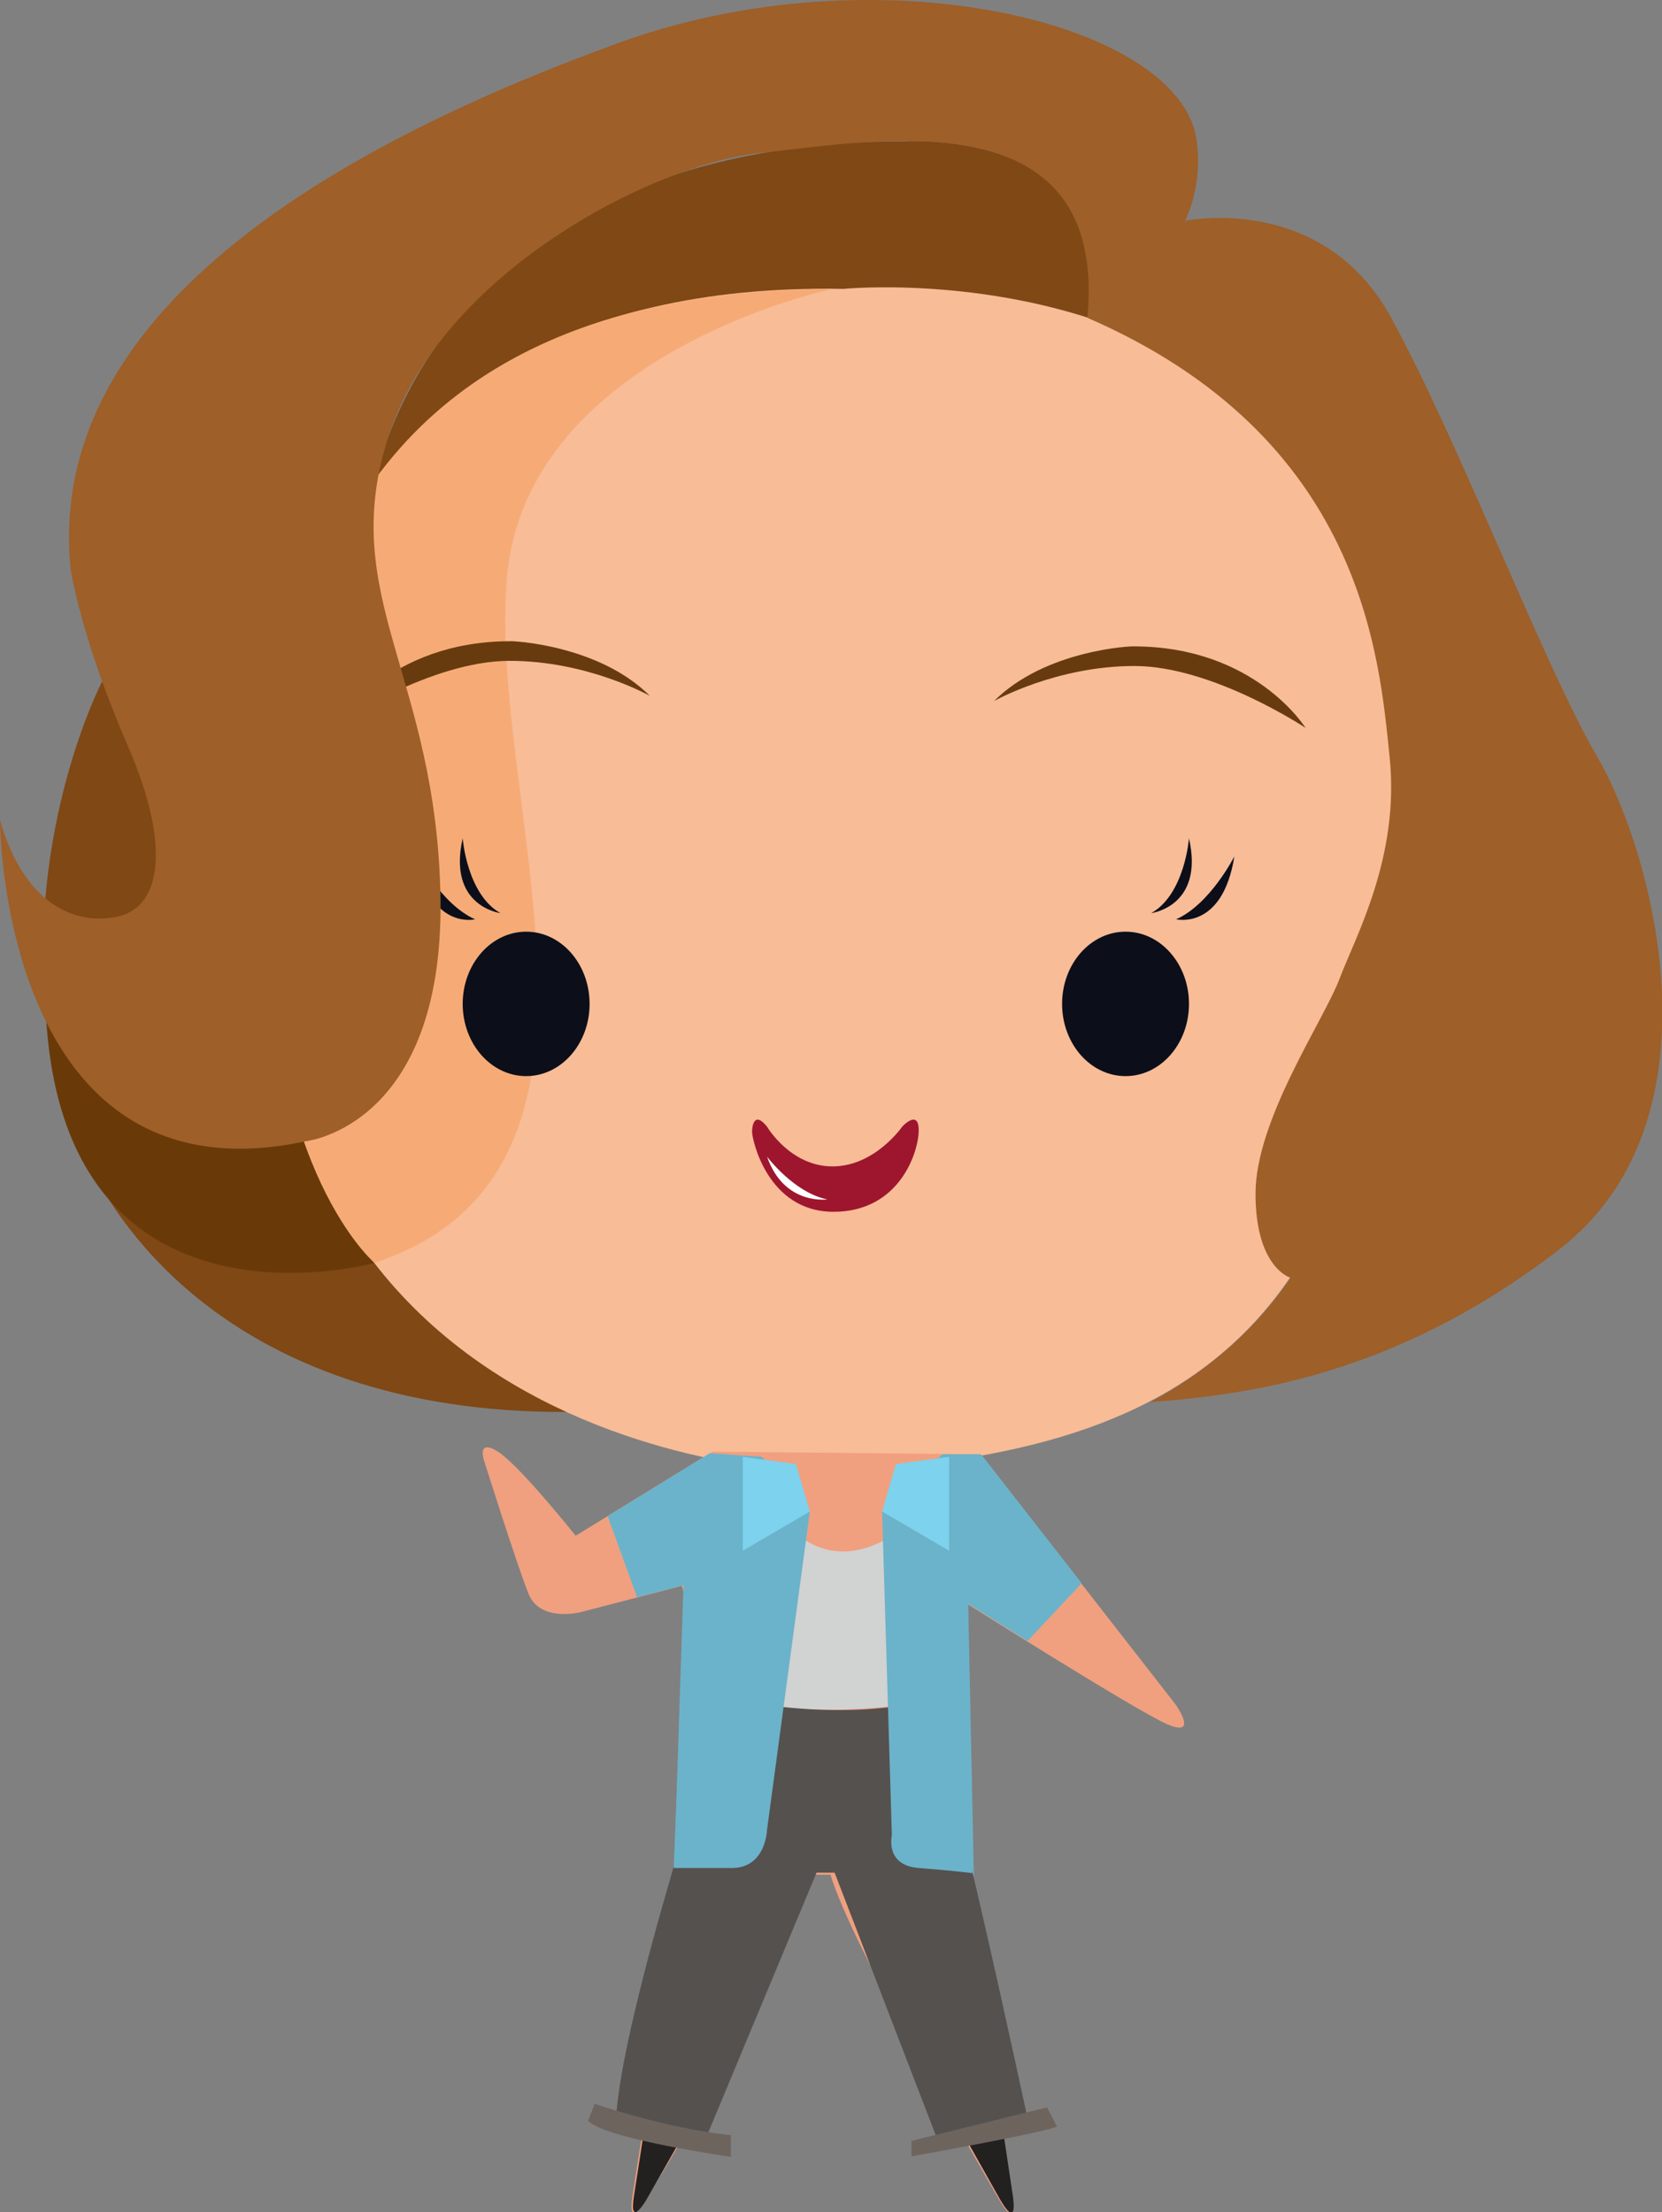 <?xml version="1.0" encoding="utf-8"?>
<!-- Generator: Adobe Illustrator 19.0.0, SVG Export Plug-In . SVG Version: 6.00 Build 0)  -->
<svg version="1.1" id="Layer_1" xmlns="http://www.w3.org/2000/svg" xmlns:xlink="http://www.w3.org/1999/xlink" x="0px" y="0px"
	 viewBox="0 0 322.2 428.8" style="enable-background:new 0 0 322.2 428.8;" xml:space="preserve">
<rect x="0" y="0" width="322.2" height="428.8" fill="#808080" stroke="none"/>
<style type="text/css">
	.st0{fill:#7F4815;}
	.st1{fill:#693A08;}
	.st2{fill:#F8BC97;}
	.st3{fill:#F6AB76;}
	.st4{fill:#0C0F19;}
	.st5{fill:#9D162E;}
	.st6{fill:#FFFFFF;}
	.st7{fill:#673B0E;}
	.st8{fill:#9E5F28;}
	.st9{fill:#F0A07F;}
	.st10{fill:#232120;}
	.st11{fill:#D1D2D2;}
	.st12{fill:#6BB3CA;}
	.st13{fill:#7DD2ED;}
	.st14{fill:#55514E;}
	.st15{fill:#6E645E;}
</style>
<g>
	<g>
		<path class="st0" d="M19.8,132.1c0,0-14.8,28.3-10.8,66.1c4,37.8,36,75.8,100.9,75.5L19.8,132.1z"/>
		<path class="st0" d="M72.6,93.9c0,0,10.8-66.5,103.1-66.5c0,0,42.9-2.5,35.1,34.2L72.6,93.9z"/>
		<path class="st1" d="M72.6,244.8c0,0-59.3,16.5-63.6-46.6l50.4,23L72.6,244.8z"/>
		<path class="st2" d="M163.5,56c0,0,107.5-10.7,107.5,94.7C271,256,234.3,282,159,285.4c0,0-123.3-0.7-105.3-134
			C53.7,151.4,51.9,54,163.5,56z"/>
		<path class="st3" d="M161.4,56c0,0-59.1,12.4-63.1,55.7S126.5,227,72.6,244.8c0,0-20.7-17.5-20.7-70.3
			C51.9,121.7,65.9,56.3,161.4,56z"/>
		<ellipse class="st4" cx="102" cy="194.6" rx="12.3" ry="14"/>
		<path class="st4" d="M80.8,166c0,0,4.7,9.3,11.3,12.2C92.2,178.2,83.2,180.4,80.8,166z"/>
		<path class="st4" d="M89.7,162.5c0,0,0.8,10.8,7.3,14.5C97,177,86.7,175.7,89.7,162.5z"/>
		<ellipse class="st4" cx="218.2" cy="194.6" rx="12.3" ry="14"/>
		<path class="st4" d="M239.3,166c0,0-4.7,9.3-11.3,12.2C228,178.2,237,180.4,239.3,166z"/>
		<path class="st4" d="M230.5,162.5c0,0-0.8,10.8-7.3,14.5C223.2,177,233.5,175.7,230.5,162.5z"/>
		<path class="st5" d="M148.7,218.4c0,0,4.5,7.7,12.7,7.7s13.5-7.7,13.5-7.7s3.2-3.5,3.2,0.7c0,4.2-3.7,15.8-16.5,15.8
			s-15.8-14-15.8-15.5S146.4,215.5,148.7,218.4z"/>
		<path class="st6" d="M148.7,224.2c0,0,5.2,7,11.7,8.3C160.3,232.5,152,233.7,148.7,224.2z"/>
		<path class="st7" d="M192.7,135.9c0,0,12-6.8,27.2-6.8c15.2,0,33.2,12,33.2,12s-9.8-15.8-33.3-15.8
			C219.7,125.2,202.7,125.9,192.7,135.9z"/>
		<path class="st7" d="M126,134.9c0,0-12-6.8-27.2-6.8c-15.2,0-33.2,12-33.2,12s9.8-15.8,33.3-15.8C99,124.2,116,124.9,126,134.9z"
			/>
		<path class="st8" d="M210.8,61.6c0,0,24.2-11.3,21.2-34.3S170-10,119.7,8.4c-50.3,18.3-111.3,50.3-106,102c0,0,2,13.3,11,34
			c9,20.7,6,31.7-2,33.3c-8,1.7-18-2.3-22.7-18.7c0,0,0.1,75,59.4,62.2c0,0,26.5-2.9,26-46.7c-0.6-43.8-20.3-58.8-10-90.2
			c10.3-31.3,51-52.5,72.3-54.7C169,27.5,214.9,18.2,210.8,61.6z"/>
		<path class="st8" d="M210.8,61.6c0,0,10.8-4.8,19-18.8c0,0,26.6-5.6,39.9,18.8c13.3,24.4,29.7,67.6,40,85.2
			c10.3,17.6,25.3,69.9-7.3,95.3c-32.7,25.3-62,28.3-79.5,29.7c0,0,16.1-7.5,27.3-24.1c0,0-6.8-1.9-6.8-16.3s13.3-33.7,16.3-41.7
			s11.7-23.5,9.7-42.9S264.3,84.8,210.8,61.6z"/>
	</g>
	<path class="st9" d="M138.1,281.4l52,0.5l37.8,48.5c0,0,4.7,6.6-1.7,3.8c-6.3-2.8-38.7-23.3-38.7-23.3s-5.8,11.9-5.4,17.9
		c0.4,6,14,96.5,14,96.5s1.2,7.4-2.4,1.1c-3.6-6.3-28.6-49.2-32.7-63h-3c0,0-14.1,33.3-32.6,62.6c0,0-3.8,6.7-2.8-0.2
		c1.1-6.9,15.1-97.3,15.1-97.3s0.3-5-4.5-17l-1-4.1l-19.6,5.1c0,0-8,2.1-10.2-3.7c-2.3-5.8-8.6-25.8-8.6-25.8s-1.4-4.3,2.9-1.5
		c4.3,2.9,14.9,16.2,14.9,16.2L138.1,281.4z"/>
	<path class="st10" d="M178.1,398.3l13.4-5l4.8,32c0,0,1.3,7.4-2.4,1.1C190.3,420,178.1,398.3,178.1,398.3z"/>
	<path class="st10" d="M128,392.7l13.8,4.8l-16.6,29.1c0,0-3.3,5.5-2.3-0.9C123.9,419.3,128,392.7,128,392.7z"/>
	<path class="st11" d="M144,300.6c0,0-2.3,8.3-4.7,14.8c-2.3,6.5-4.7,9.3-1.3,13c3.3,3.7,34.8,4.2,44.2,0.4c0,0,2.8-0.8,1.8-8.9
		c-1-8.1,0-19.2,0-19.2l-6.5-6.6c0,0-14.8,15.6-27-1L144,300.6z"/>
	<polygon class="st12" points="171,293 177.5,323.4 188.8,364.1 187.7,310.9 199.2,318.1 209.7,306.9 190.2,281.9 182.7,281.9 	"/>
	<polygon class="st12" points="157,293 144,321.4 130.7,362 132.5,307.3 123.5,309.6 117.8,293.9 137.6,281.7 147.7,282.4 	"/>
	<polygon class="st13" points="173.7,283.8 171,293 184,300.6 184,282.4 	"/>
	<polygon class="st13" points="154.3,283.8 157,293 144,300.6 144,282.4 	"/>
	<path class="st14" d="M140.8,329.2c0,0-20.7,61.9-21.4,82.2l17.1,3.9l21.8-52.3h3.5l20.3,52.7l17.2-4.6c0,0-15.6-73.2-19.8-81.5
		C179.4,329.6,165.3,334.1,140.8,329.2z"/>
	<path class="st15" d="M115.3,407.8c0,0,13.4,4.7,26.4,6.1v4.2c0,0-24.5-3.5-27.7-7L115.3,407.8z"/>
	<path class="st15" d="M176.7,415v3c0,0,26.3-4.7,28.2-5.8l-1.9-3.7L176.7,415z"/>
	<path class="st12" d="M157,293l-8.3,61.7c0,0-0.2,7.4-6.8,7.4c-6.7,0-11.3,0-11.3,0l0.9-21l10.4-33.2L157,293z"/>
	<path class="st12" d="M171,293l1.9,62.8c0,0-1.4,5.8,5.2,6.3c6.6,0.5,10.4,1,10.4,1l-4.2-33.8L171,293z"/>
</g>
</svg>
